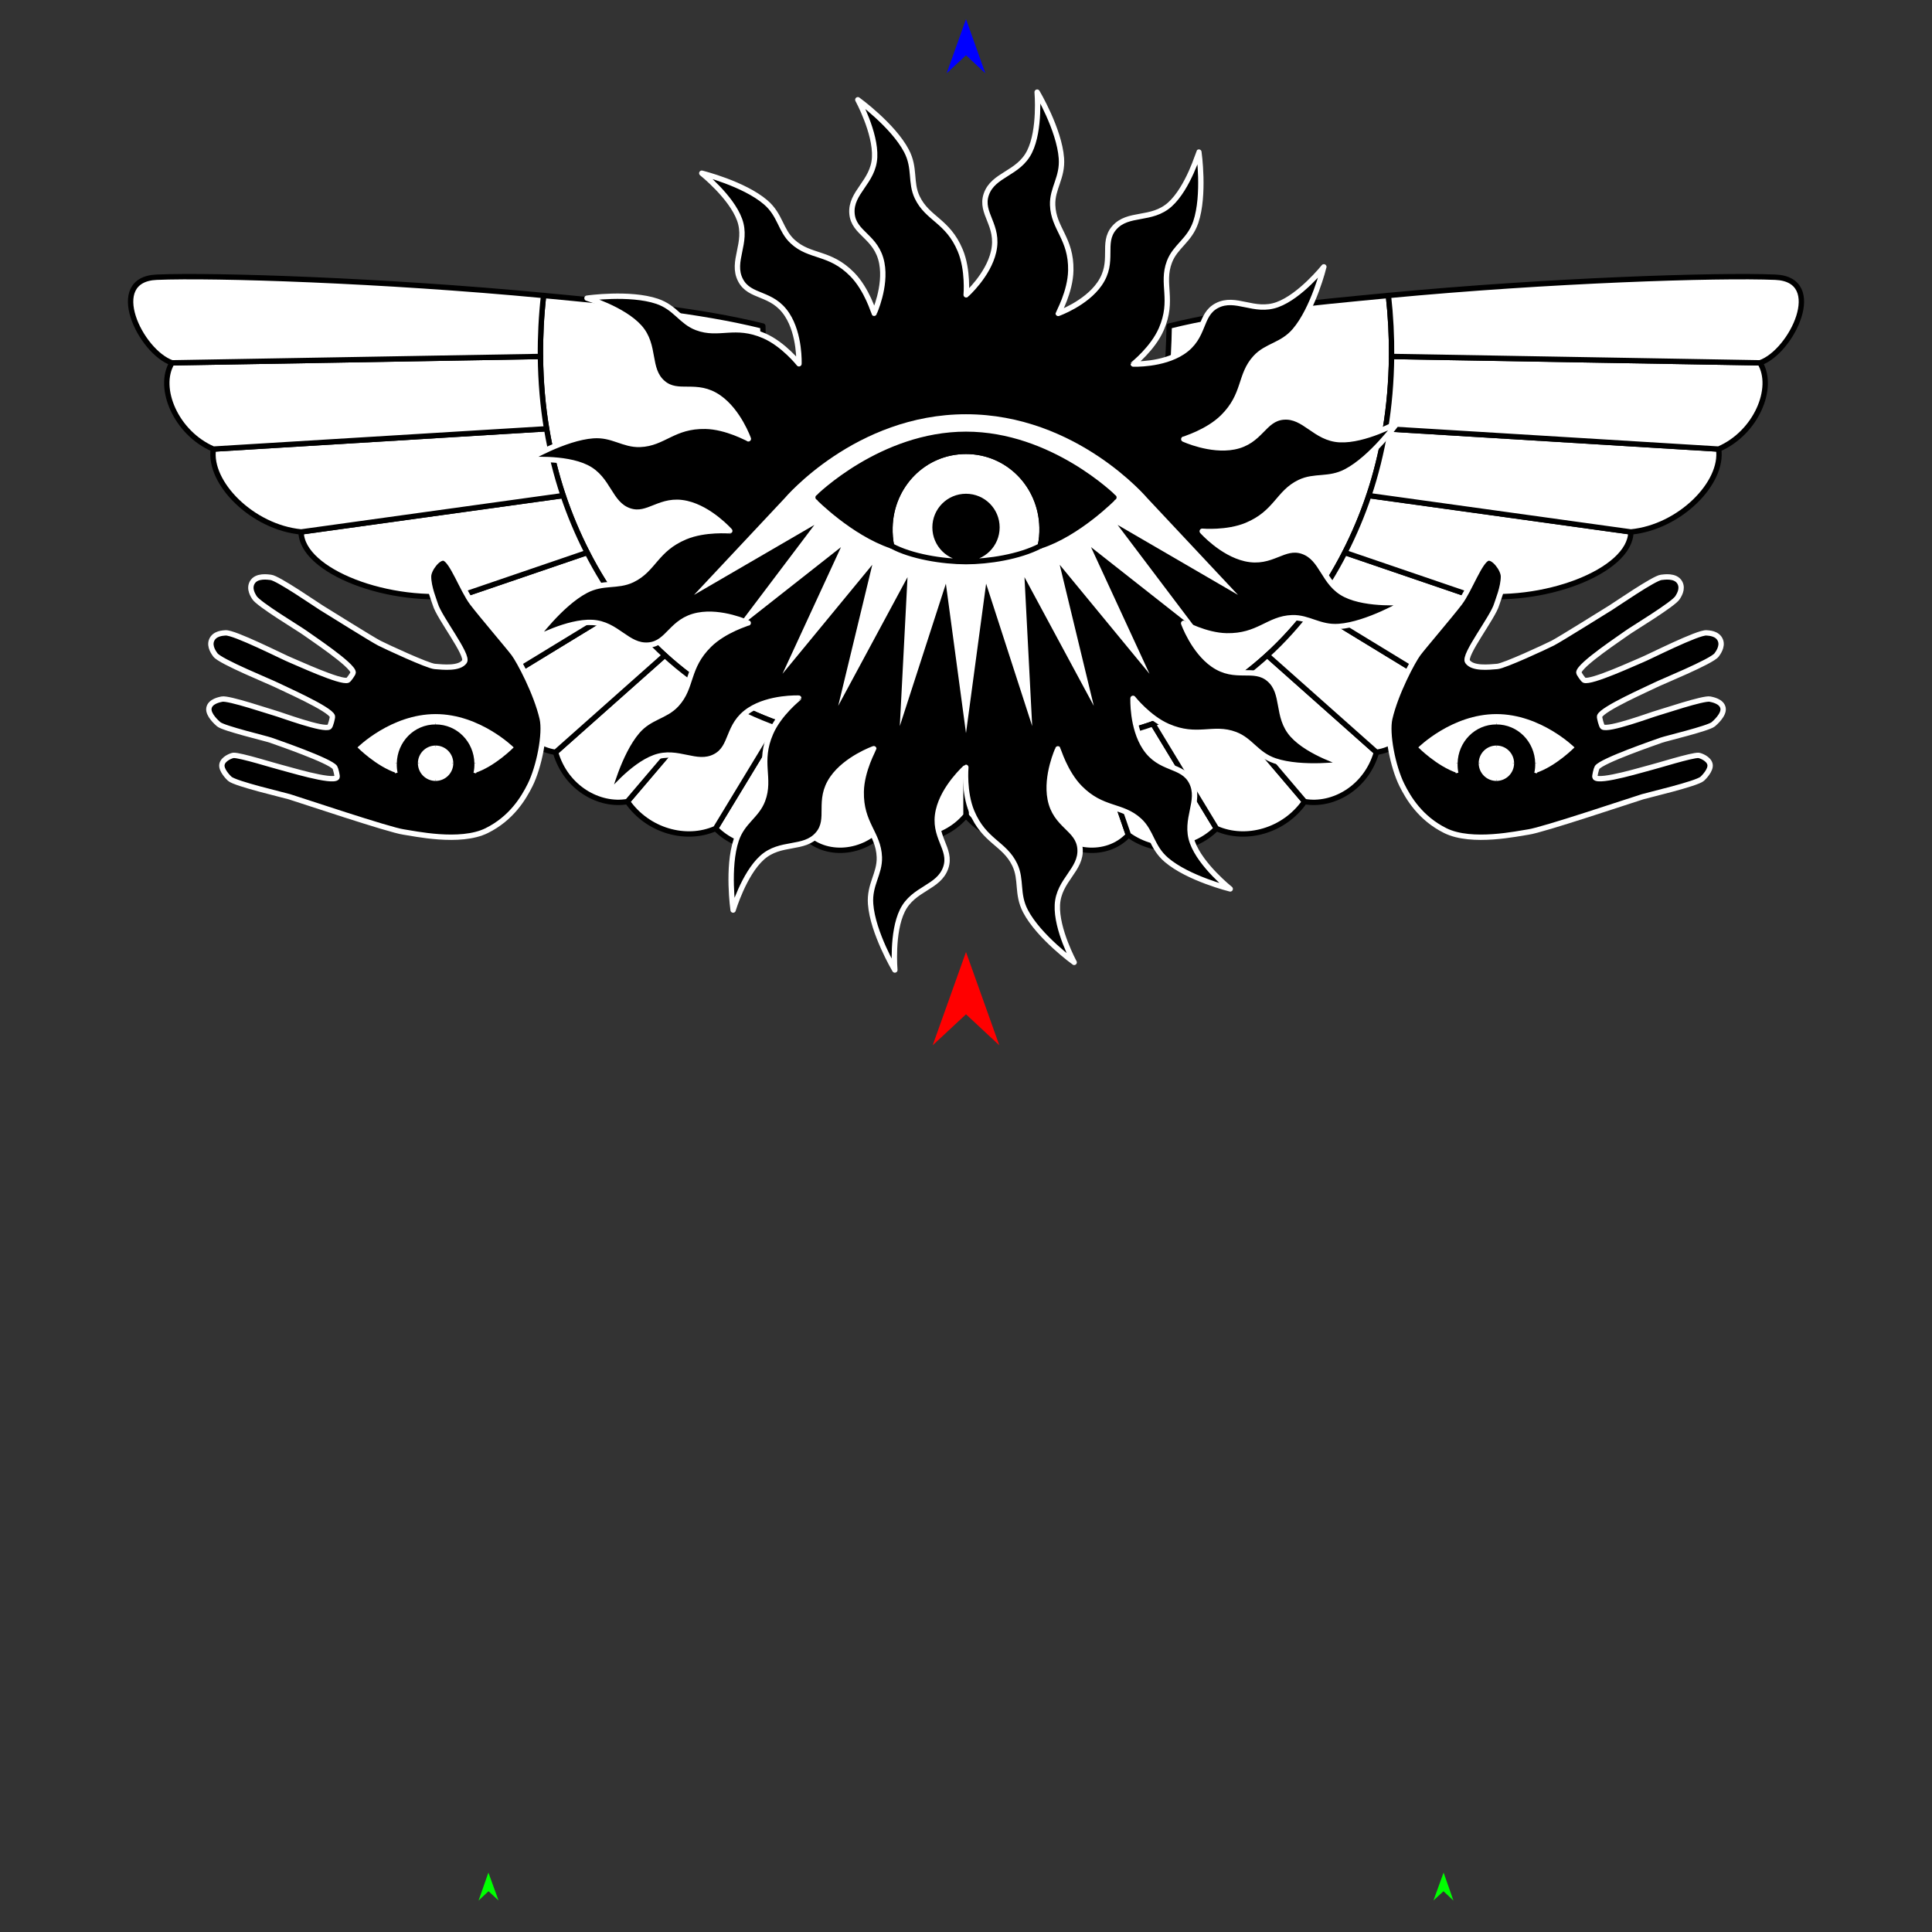 <?xml version="1.0" encoding="utf-8"?>
<!-- Generator: Moho 13.5 build 20210422 -->
<!DOCTYPE svg PUBLIC "-//W3C//DTD SVG 1.1//EN" "http://www.w3.org/Graphics/SVG/1.1/DTD/svg11.dtd">
<svg version="1.1" id="Frame_0" xmlns="http://www.w3.org/2000/svg" xmlns:xlink="http://www.w3.org/1999/xlink" width="720px" height="720px">
<rect width="100%" height="100%" fill="#333333" stroke="none"/>
<g id="angel">
<g id="angel_lovers_2">
<path id="S12" fill="#ffffff" fill-rule="evenodd" stroke="#000000" stroke-width="2" stroke-linecap="round" stroke-linejoin="round" d="M 517.420 110.118 C 487.939 112.914 459.335 115.620 435.717 121.510 C 434.900 177.939 416.433 234.536 360.000 234.065 C 360.000 234.069 360.000 275.681 360.000 275.685 C 360.002 275.685 376.110 277.321 383.996 277.300 C 392.212 277.279 400.320 276.593 408.138 275.267 C 415.537 274.013 422.758 272.145 429.659 269.733 C 437.591 266.961 445.272 263.330 452.409 259.016 C 459.721 254.598 466.253 249.694 472.267 244.207 C 478.147 238.843 483.605 232.812 488.512 226.282 C 493.212 220.029 497.475 213.174 501.179 205.916 C 504.740 198.940 507.671 191.958 510.123 184.691 C 512.677 177.129 514.812 168.599 516.295 159.795 C 517.685 151.550 518.502 142.291 518.591 132.842 C 518.661 125.370 518.276 117.782 517.420 110.118 Z"/>
<path fill="none" stroke="#ffffff" stroke-width="1" stroke-linecap="butt" stroke-linejoin="round" d="M 360.000 275.685 C 360.002 275.685 376.110 277.321 383.996 277.300 "/>
<path id="S13" fill="#ffffff" fill-rule="evenodd" stroke="#000000" stroke-width="2" stroke-linecap="round" stroke-linejoin="round" d="M 383.996 277.300 C 385.988 287.861 387.979 298.422 389.971 308.982 C 381.120 315.863 367.289 312.814 360.000 303.883 C 360.000 303.883 360.000 275.688 360.000 275.685 C 360.002 275.685 376.110 277.321 383.996 277.300 Z"/>
<path fill="none" stroke="#ffffff" stroke-width="1" stroke-linecap="butt" stroke-linejoin="round" d="M 383.996 277.300 C 385.988 287.861 387.979 298.422 389.971 308.982 "/>
<path fill="none" stroke="#ffffff" stroke-width="1" stroke-linecap="butt" stroke-linejoin="round" d="M 408.138 275.267 C 400.320 276.593 392.212 277.279 383.996 277.300 "/>
<path id="S14" fill="#ffffff" fill-rule="evenodd" stroke="#000000" stroke-width="2" stroke-linecap="round" stroke-linejoin="round" d="M 383.996 277.300 C 385.988 287.861 387.979 298.422 389.971 308.982 C 397.714 318.233 412.434 319.871 420.526 311.178 C 416.397 299.208 412.268 287.238 408.138 275.267 C 400.320 276.593 392.212 277.279 383.996 277.300 Z"/>
<path fill="none" stroke="#ffffff" stroke-width="1" stroke-linecap="butt" stroke-linejoin="round" d="M 408.138 275.267 C 412.268 287.238 416.397 299.208 420.526 311.178 "/>
<path fill="none" stroke="#ffffff" stroke-width="1" stroke-linecap="butt" stroke-linejoin="round" d="M 429.659 269.733 C 422.758 272.145 415.537 274.013 408.138 275.267 "/>
<path id="S15" fill="#ffffff" fill-rule="evenodd" stroke="#000000" stroke-width="2" stroke-linecap="round" stroke-linejoin="round" d="M 408.138 275.267 C 412.268 287.238 416.397 299.208 420.526 311.178 C 431.039 318.702 444.758 317.368 453.327 308.757 C 445.438 295.749 437.548 282.741 429.659 269.733 C 422.758 272.145 415.537 274.013 408.138 275.267 Z"/>
<path fill="none" stroke="#ffffff" stroke-width="1" stroke-linecap="butt" stroke-linejoin="round" d="M 429.659 269.733 C 437.548 282.741 445.438 295.749 453.327 308.757 "/>
<path fill="none" stroke="#ffffff" stroke-width="1" stroke-linecap="butt" stroke-linejoin="round" d="M 452.409 259.016 C 445.272 263.330 437.591 266.961 429.659 269.733 "/>
<path id="S16" fill="#ffffff" fill-rule="evenodd" stroke="#000000" stroke-width="2" stroke-linecap="round" stroke-linejoin="round" d="M 429.659 269.733 C 437.548 282.741 445.438 295.749 453.327 308.757 C 464.341 313.613 478.590 309.633 486.186 298.727 C 474.927 285.490 463.668 272.253 452.409 259.016 C 445.272 263.330 437.591 266.961 429.659 269.733 Z"/>
<path fill="none" stroke="#ffffff" stroke-width="1" stroke-linecap="butt" stroke-linejoin="round" d="M 452.409 259.016 C 463.668 272.253 474.927 285.490 486.186 298.727 "/>
<path fill="none" stroke="#ffffff" stroke-width="1" stroke-linecap="butt" stroke-linejoin="round" d="M 472.267 244.207 C 466.253 249.694 459.721 254.598 452.409 259.016 "/>
<path id="S17" fill="#ffffff" fill-rule="evenodd" stroke="#000000" stroke-width="2" stroke-linecap="round" stroke-linejoin="round" d="M 452.409 259.016 C 463.668 272.253 474.927 285.490 486.186 298.727 C 496.588 300.571 509.115 293.726 512.965 280.350 C 499.399 268.302 485.833 256.255 472.267 244.207 C 466.253 249.694 459.721 254.598 452.409 259.016 Z"/>
<path fill="none" stroke="#ffffff" stroke-width="1" stroke-linecap="butt" stroke-linejoin="round" d="M 472.267 244.207 C 485.833 256.255 499.399 268.302 512.965 280.350 "/>
<path fill="none" stroke="#ffffff" stroke-width="1" stroke-linecap="butt" stroke-linejoin="round" d="M 488.512 226.282 C 483.605 232.812 478.147 238.843 472.267 244.207 "/>
<path id="S18" fill="#ffffff" fill-rule="evenodd" stroke="#000000" stroke-width="2" stroke-linecap="round" stroke-linejoin="round" d="M 472.267 244.207 C 485.833 256.255 499.399 268.302 512.965 280.350 C 523.950 278.861 534.323 266.057 532.797 253.292 C 518.035 244.289 503.274 235.285 488.512 226.282 C 483.605 232.812 478.147 238.843 472.267 244.207 Z"/>
<path fill="none" stroke="#ffffff" stroke-width="1" stroke-linecap="butt" stroke-linejoin="round" d="M 488.512 226.282 C 503.274 235.285 518.035 244.289 532.797 253.292 "/>
<path fill="none" stroke="#ffffff" stroke-width="1" stroke-linecap="butt" stroke-linejoin="round" d="M 501.179 205.916 C 497.475 213.174 493.212 220.029 488.512 226.282 "/>
<path id="S19" fill="#ffffff" fill-rule="evenodd" stroke="#000000" stroke-width="2" stroke-linecap="round" stroke-linejoin="round" d="M 488.512 226.282 C 503.274 235.285 518.035 244.289 532.797 253.292 C 543.547 247.640 550.689 233.368 547.295 221.661 C 531.923 216.413 516.551 211.164 501.179 205.916 C 497.475 213.174 493.212 220.029 488.512 226.282 Z"/>
<path fill="none" stroke="#ffffff" stroke-width="1" stroke-linecap="butt" stroke-linejoin="round" d="M 501.179 205.916 C 516.551 211.164 531.923 216.413 547.295 221.661 "/>
<path fill="none" stroke="#ffffff" stroke-width="1" stroke-linecap="butt" stroke-linejoin="round" d="M 510.123 184.691 C 507.671 191.958 504.740 198.940 501.179 205.916 "/>
<path id="S20" fill="#ffffff" fill-rule="evenodd" stroke="#000000" stroke-width="2" stroke-linecap="round" stroke-linejoin="round" d="M 501.179 205.916 C 516.551 211.164 531.923 216.413 547.295 221.661 C 574.907 225.542 607.627 212.884 607.782 198.238 C 575.229 193.722 542.676 189.207 510.123 184.691 C 507.671 191.958 504.740 198.940 501.179 205.916 Z"/>
<path fill="none" stroke="#ffffff" stroke-width="1" stroke-linecap="butt" stroke-linejoin="round" d="M 510.123 184.691 C 542.676 189.207 575.229 193.722 607.782 198.238 "/>
<path fill="none" stroke="#ffffff" stroke-width="1" stroke-linecap="butt" stroke-linejoin="round" d="M 516.295 159.795 C 514.812 168.599 512.677 177.129 510.123 184.691 "/>
<path id="S21" fill="#ffffff" fill-rule="evenodd" stroke="#000000" stroke-width="2" stroke-linecap="round" stroke-linejoin="round" d="M 510.123 184.691 C 542.676 189.207 575.229 193.722 607.782 198.238 C 626.070 196.462 642.342 179.888 640.484 167.359 C 599.087 164.837 557.691 162.316 516.295 159.795 C 514.812 168.599 512.677 177.129 510.123 184.691 Z"/>
<path fill="none" stroke="#ffffff" stroke-width="1" stroke-linecap="butt" stroke-linejoin="round" d="M 516.295 159.795 C 557.691 162.316 599.087 164.837 640.484 167.359 "/>
<path fill="none" stroke="#ffffff" stroke-width="1" stroke-linecap="butt" stroke-linejoin="round" d="M 518.591 132.842 C 518.502 142.291 517.685 151.550 516.295 159.795 "/>
<path id="S22" fill="#ffffff" fill-rule="evenodd" stroke="#000000" stroke-width="2" stroke-linecap="round" stroke-linejoin="round" d="M 516.295 159.795 C 557.691 162.316 599.087 164.837 640.484 167.359 C 654.436 161.384 661.524 144.548 655.904 135.219 C 610.133 134.427 564.362 133.634 518.591 132.842 C 518.502 142.291 517.685 151.550 516.295 159.795 Z"/>
<path fill="none" stroke="#ffffff" stroke-width="1" stroke-linecap="butt" stroke-linejoin="round" d="M 518.591 132.842 C 564.362 133.634 610.133 134.427 655.904 135.219 "/>
<path fill="none" stroke="#ffffff" stroke-width="1" stroke-linecap="butt" stroke-linejoin="round" d="M 517.420 110.118 C 518.276 117.782 518.661 125.370 518.591 132.842 "/>
<path id="S23" fill="#ffffff" fill-rule="evenodd" stroke="#000000" stroke-width="2" stroke-linecap="round" stroke-linejoin="round" d="M 518.591 132.842 C 564.362 133.634 610.133 134.427 655.904 135.219 C 667.759 131.097 680.713 104.113 661.612 103.310 C 640.277 102.415 577.434 104.427 517.420 110.118 C 518.276 117.782 518.661 125.370 518.591 132.842 Z"/>
<path id="S12_2" fill="#ffffff" fill-rule="evenodd" stroke="#000000" stroke-width="2" stroke-linecap="round" stroke-linejoin="round" d="M 202.580 110.118 C 232.061 112.914 260.665 115.620 284.283 121.510 C 285.100 177.939 303.567 234.536 360.000 234.065 C 360.000 234.069 360.000 255.242 360.000 275.685 C 351.821 276.797 343.890 277.321 336.004 277.300 C 327.788 277.279 319.680 276.593 311.862 275.267 C 304.463 274.013 297.242 272.145 290.341 269.733 C 282.409 266.961 274.728 263.330 267.591 259.016 C 260.279 254.598 253.747 249.694 247.733 244.207 C 241.853 238.843 236.395 232.812 231.488 226.282 C 226.788 220.029 222.525 213.174 218.821 205.916 C 215.260 198.940 212.329 191.958 209.877 184.691 C 207.323 177.129 205.188 168.599 203.705 159.795 C 202.315 151.550 201.498 142.291 201.409 132.842 C 201.339 125.370 201.724 117.782 202.580 110.118 Z"/>
<path fill="none" stroke="#ffffff" stroke-width="1" stroke-linecap="butt" stroke-linejoin="round" d="M 360.000 275.685 C 351.821 276.797 343.890 277.321 336.004 277.300 "/>
<path id="S13_2" fill="#ffffff" fill-rule="evenodd" stroke="#000000" stroke-width="2" stroke-linecap="round" stroke-linejoin="round" d="M 336.004 277.300 C 334.012 287.861 332.021 298.422 330.029 308.982 C 338.880 315.863 352.711 312.814 360.000 303.883 C 360.000 303.883 360.000 290.017 360.000 275.685 C 351.821 276.797 343.890 277.321 336.004 277.300 Z"/>
<path fill="none" stroke="#ffffff" stroke-width="1" stroke-linecap="butt" stroke-linejoin="round" d="M 336.004 277.300 C 334.012 287.861 332.021 298.422 330.029 308.982 "/>
<path fill="none" stroke="#ffffff" stroke-width="1" stroke-linecap="butt" stroke-linejoin="round" d="M 311.862 275.267 C 319.680 276.593 327.788 277.279 336.004 277.300 "/>
<path id="S14_2" fill="#ffffff" fill-rule="evenodd" stroke="#000000" stroke-width="2" stroke-linecap="round" stroke-linejoin="round" d="M 336.004 277.300 C 334.012 287.861 332.021 298.422 330.029 308.982 C 322.286 318.233 307.566 319.871 299.474 311.178 C 303.603 299.208 307.732 287.238 311.862 275.267 C 319.680 276.593 327.788 277.279 336.004 277.300 Z"/>
<path fill="none" stroke="#ffffff" stroke-width="1" stroke-linecap="butt" stroke-linejoin="round" d="M 311.862 275.267 C 307.732 287.238 303.603 299.208 299.474 311.178 "/>
<path fill="none" stroke="#ffffff" stroke-width="1" stroke-linecap="butt" stroke-linejoin="round" d="M 290.341 269.733 C 297.242 272.145 304.463 274.013 311.862 275.267 "/>
<path id="S15_2" fill="#ffffff" fill-rule="evenodd" stroke="#000000" stroke-width="2" stroke-linecap="round" stroke-linejoin="round" d="M 311.862 275.267 C 307.732 287.238 303.603 299.208 299.474 311.178 C 288.961 318.702 275.242 317.368 266.673 308.757 C 274.563 295.749 282.452 282.741 290.341 269.733 C 297.242 272.145 304.463 274.013 311.862 275.267 Z"/>
<path fill="none" stroke="#ffffff" stroke-width="1" stroke-linecap="butt" stroke-linejoin="round" d="M 290.341 269.733 C 282.452 282.741 274.563 295.749 266.673 308.757 "/>
<path fill="none" stroke="#ffffff" stroke-width="1" stroke-linecap="butt" stroke-linejoin="round" d="M 267.591 259.016 C 274.728 263.330 282.409 266.961 290.341 269.733 "/>
<path id="S16_2" fill="#ffffff" fill-rule="evenodd" stroke="#000000" stroke-width="2" stroke-linecap="round" stroke-linejoin="round" d="M 290.341 269.733 C 282.452 282.741 274.563 295.749 266.673 308.757 C 255.659 313.613 241.410 309.633 233.814 298.727 C 245.073 285.490 256.332 272.253 267.591 259.016 C 274.728 263.330 282.409 266.961 290.341 269.733 Z"/>
<path fill="none" stroke="#ffffff" stroke-width="1" stroke-linecap="butt" stroke-linejoin="round" d="M 267.591 259.016 C 256.332 272.253 245.073 285.490 233.814 298.727 "/>
<path fill="none" stroke="#ffffff" stroke-width="1" stroke-linecap="butt" stroke-linejoin="round" d="M 247.733 244.207 C 253.747 249.694 260.279 254.598 267.591 259.016 "/>
<path id="S17_2" fill="#ffffff" fill-rule="evenodd" stroke="#000000" stroke-width="2" stroke-linecap="round" stroke-linejoin="round" d="M 267.591 259.016 C 256.332 272.253 245.073 285.490 233.814 298.727 C 223.412 300.571 210.885 293.726 207.035 280.350 C 220.601 268.302 234.167 256.255 247.733 244.207 C 253.747 249.694 260.279 254.598 267.591 259.016 Z"/>
<path fill="none" stroke="#ffffff" stroke-width="1" stroke-linecap="butt" stroke-linejoin="round" d="M 247.733 244.207 C 234.167 256.255 220.601 268.302 207.035 280.350 "/>
<path fill="none" stroke="#ffffff" stroke-width="1" stroke-linecap="butt" stroke-linejoin="round" d="M 231.488 226.282 C 236.395 232.812 241.853 238.843 247.733 244.207 "/>
<path id="S18_2" fill="#ffffff" fill-rule="evenodd" stroke="#000000" stroke-width="2" stroke-linecap="round" stroke-linejoin="round" d="M 247.733 244.207 C 234.167 256.255 220.601 268.302 207.035 280.350 C 196.050 278.861 185.677 266.057 187.203 253.292 C 201.965 244.289 216.726 235.285 231.488 226.282 C 236.395 232.812 241.853 238.843 247.733 244.207 Z"/>
<path fill="none" stroke="#ffffff" stroke-width="1" stroke-linecap="butt" stroke-linejoin="round" d="M 231.488 226.282 C 216.726 235.285 201.965 244.289 187.203 253.292 "/>
<path fill="none" stroke="#ffffff" stroke-width="1" stroke-linecap="butt" stroke-linejoin="round" d="M 218.821 205.916 C 222.525 213.174 226.788 220.029 231.488 226.282 "/>
<path id="S19_2" fill="#ffffff" fill-rule="evenodd" stroke="#000000" stroke-width="2" stroke-linecap="round" stroke-linejoin="round" d="M 231.488 226.282 C 216.726 235.285 201.965 244.289 187.203 253.292 C 176.453 247.640 169.311 233.368 172.705 221.661 C 188.077 216.413 203.449 211.164 218.821 205.916 C 222.525 213.174 226.788 220.029 231.488 226.282 Z"/>
<path fill="none" stroke="#ffffff" stroke-width="1" stroke-linecap="butt" stroke-linejoin="round" d="M 218.821 205.916 C 203.449 211.164 188.077 216.413 172.705 221.661 "/>
<path fill="none" stroke="#ffffff" stroke-width="1" stroke-linecap="butt" stroke-linejoin="round" d="M 209.877 184.691 C 212.329 191.958 215.260 198.940 218.821 205.916 "/>
<path id="S20_2" fill="#ffffff" fill-rule="evenodd" stroke="#000000" stroke-width="2" stroke-linecap="round" stroke-linejoin="round" d="M 218.821 205.916 C 203.449 211.164 188.077 216.413 172.705 221.661 C 145.093 225.542 112.373 212.884 112.218 198.238 C 144.771 193.722 177.324 189.207 209.877 184.691 C 212.329 191.958 215.260 198.940 218.821 205.916 Z"/>
<path fill="none" stroke="#ffffff" stroke-width="1" stroke-linecap="butt" stroke-linejoin="round" d="M 209.877 184.691 C 177.324 189.207 144.771 193.722 112.218 198.238 "/>
<path fill="none" stroke="#ffffff" stroke-width="1" stroke-linecap="butt" stroke-linejoin="round" d="M 203.705 159.795 C 205.188 168.599 207.323 177.129 209.877 184.691 "/>
<path id="S21_2" fill="#ffffff" fill-rule="evenodd" stroke="#000000" stroke-width="2" stroke-linecap="round" stroke-linejoin="round" d="M 209.877 184.691 C 177.324 189.207 144.771 193.722 112.218 198.238 C 93.930 196.462 77.658 179.888 79.516 167.359 C 120.913 164.837 162.309 162.316 203.705 159.795 C 205.188 168.599 207.323 177.129 209.877 184.691 Z"/>
<path fill="none" stroke="#ffffff" stroke-width="1" stroke-linecap="butt" stroke-linejoin="round" d="M 203.705 159.795 C 162.309 162.316 120.913 164.837 79.516 167.359 "/>
<path fill="none" stroke="#ffffff" stroke-width="1" stroke-linecap="butt" stroke-linejoin="round" d="M 201.409 132.842 C 201.498 142.291 202.315 151.550 203.705 159.795 "/>
<path id="S22_2" fill="#ffffff" fill-rule="evenodd" stroke="#000000" stroke-width="2" stroke-linecap="round" stroke-linejoin="round" d="M 203.705 159.795 C 162.309 162.316 120.913 164.837 79.516 167.359 C 65.564 161.384 58.476 144.548 64.096 135.219 C 109.867 134.427 155.638 133.634 201.409 132.842 C 201.498 142.291 202.315 151.550 203.705 159.795 Z"/>
<path fill="none" stroke="#ffffff" stroke-width="1" stroke-linecap="butt" stroke-linejoin="round" d="M 201.409 132.842 C 155.638 133.634 109.867 134.427 64.096 135.219 "/>
<path fill="none" stroke="#ffffff" stroke-width="1" stroke-linecap="butt" stroke-linejoin="round" d="M 202.580 110.118 C 201.724 117.782 201.339 125.370 201.409 132.842 "/>
<path id="S23_2" fill="#ffffff" fill-rule="evenodd" stroke="#000000" stroke-width="2" stroke-linecap="round" stroke-linejoin="round" d="M 201.409 132.842 C 155.638 133.634 109.867 134.427 64.096 135.219 C 52.241 131.097 39.287 104.113 58.388 103.310 C 79.723 102.415 142.566 104.427 202.580 110.118 C 201.724 117.782 201.339 125.370 201.409 132.842 Z"/>
<path fill="#000000" fill-rule="evenodd" stroke="#ffffff" stroke-width="2" stroke-linecap="round" stroke-linejoin="round" d="M 522.427 292.517 C 519.070 285.762 516.635 273.346 517.928 267.763 C 520.134 258.238 526.469 246.395 528.504 243.639 C 530.255 241.270 540.712 229.040 544.007 224.693 C 547.650 219.886 551.544 208.740 554.514 208.014 C 556.727 207.474 560.269 212.139 560.293 214.804 C 560.328 218.792 558.122 223.994 557.765 225.236 C 556.362 230.118 545.256 244.205 546.912 246.560 C 548.823 249.277 554.712 248.633 557.982 248.369 C 560.670 248.153 576.236 240.906 578.637 239.679 C 581.351 238.293 598.270 227.682 600.254 226.482 C 601.975 225.440 616.467 215.402 619.101 215.167 C 619.962 215.090 624.423 214.258 626.014 217.113 C 627.364 219.536 625.545 222.047 625.225 222.637 C 623.901 225.071 608.044 234.569 606.366 235.844 C 604.669 237.133 588.397 247.827 588.389 250.628 C 588.388 251.046 589.988 253.314 590.370 253.487 C 592.867 254.618 609.917 246.677 611.864 245.929 C 614.100 245.071 632.877 235.505 636.005 235.852 C 636.705 235.930 640.078 235.929 641.154 238.636 C 642.097 241.008 640.129 243.520 639.733 244.068 C 637.931 246.558 618.870 254.252 616.799 255.341 C 614.879 256.351 596.924 264.193 596.129 266.931 C 595.992 267.403 596.843 270.570 597.234 270.871 C 599.226 272.403 615.640 266.253 617.492 265.776 C 619.308 265.307 634.901 259.991 637.303 260.544 C 637.993 260.703 641.682 261.300 642.135 263.911 C 642.559 266.359 639.130 269.374 638.481 269.917 C 636.612 271.484 620.838 275.216 619.093 275.849 C 616.859 276.661 596.990 283.462 595.195 286.021 C 594.935 286.391 594.169 289.317 594.411 289.699 C 595.792 291.887 613.655 286.322 615.579 285.906 C 617.186 285.558 630.590 281.337 632.995 281.507 C 633.651 281.553 636.865 282.698 637.280 284.895 C 637.672 286.976 634.919 289.742 634.375 290.229 C 632.295 292.092 614.185 296.303 612.152 296.922 C 608.251 298.111 574.894 309.343 569.582 310.067 C 565.888 310.571 548.547 314.489 538.594 309.536 C 529.341 304.931 524.876 297.444 522.427 292.517 Z"/>
<path fill="#000000" fill-rule="evenodd" stroke="#ffffff" stroke-width="2" stroke-linecap="round" stroke-linejoin="round" d="M 197.573 292.517 C 200.930 285.762 203.365 273.346 202.072 267.763 C 199.866 258.238 193.532 246.395 191.496 243.639 C 189.745 241.270 179.288 229.039 175.993 224.693 C 172.349 219.886 168.456 208.739 165.485 208.014 C 163.273 207.474 159.731 212.139 159.707 214.803 C 159.672 218.792 161.878 223.994 162.235 225.236 C 163.638 230.118 174.744 244.205 173.088 246.560 C 171.177 249.277 165.288 248.632 162.018 248.369 C 159.330 248.153 143.764 240.906 141.363 239.679 C 138.649 238.293 121.730 227.682 119.746 226.482 C 118.025 225.440 103.533 215.402 100.899 215.167 C 100.038 215.090 95.577 214.258 93.986 217.113 C 92.636 219.536 94.455 222.047 94.775 222.637 C 96.099 225.070 111.956 234.569 113.634 235.844 C 115.331 237.132 131.603 247.827 131.611 250.627 C 131.612 251.046 130.012 253.314 129.630 253.487 C 127.133 254.618 110.083 246.676 108.135 245.929 C 105.900 245.071 87.123 235.505 83.995 235.852 C 83.295 235.930 79.922 235.929 78.846 238.636 C 77.903 241.008 79.871 243.521 80.267 244.068 C 82.069 246.559 101.130 254.252 103.201 255.341 C 105.121 256.351 123.076 264.193 123.871 266.931 C 124.008 267.404 123.157 270.570 122.766 270.871 C 120.774 272.403 104.360 266.253 102.508 265.776 C 100.692 265.307 85.099 259.991 82.697 260.545 C 82.007 260.704 78.318 261.300 77.865 263.911 C 77.441 266.359 80.870 269.374 81.518 269.917 C 83.388 271.484 99.162 275.216 100.907 275.849 C 103.141 276.661 123.010 283.462 124.805 286.021 C 125.065 286.391 125.831 289.317 125.589 289.700 C 124.208 291.888 106.345 286.322 104.421 285.906 C 102.814 285.558 89.410 281.337 87.005 281.507 C 86.349 281.553 83.135 282.698 82.720 284.895 C 82.327 286.976 85.081 289.742 85.625 290.230 C 87.705 292.093 105.815 296.303 107.847 296.922 C 111.749 298.111 145.106 309.343 150.418 310.067 C 154.112 310.570 171.453 314.488 181.406 309.535 C 190.659 304.931 195.124 297.444 197.573 292.517 Z"/>
<path id="S36" fill="#000000" fill-rule="evenodd" stroke="#ffffff" stroke-width="2" stroke-linejoin="round" d="M 359.935 285.952 C 359.935 285.953 359.103 295.199 362.148 302.496 C 366.791 313.623 374.322 314.217 378.173 322.272 C 380.862 327.896 378.791 333.131 382.179 339.587 C 387.193 349.144 400.307 358.649 400.309 358.650 C 400.308 358.648 393.610 346.380 394.053 337.241 C 394.503 327.969 403.142 324.155 402.491 316.244 C 401.870 308.707 393.299 307.799 391.373 297.769 C 389.684 288.970 394.253 279.075 394.253 279.074 C 394.254 279.075 396.886 287.983 402.435 293.606 C 410.853 302.137 418.078 299.784 424.609 305.794 C 429.192 310.012 429.137 315.688 434.669 320.429 C 442.813 327.411 458.463 331.272 458.465 331.273 C 458.464 331.271 447.513 322.559 444.381 313.954 C 441.223 305.277 447.665 298.464 444.047 291.446 C 440.578 284.716 432.315 287.140 426.704 278.592 C 421.799 271.118 422.247 260.253 422.247 260.252 C 422.248 260.253 428.000 267.546 435.242 270.695 C 446.219 275.468 452.039 270.584 460.330 273.717 C 466.157 275.919 468.223 281.208 475.125 283.540 C 485.283 286.973 501.234 284.702 501.237 284.702 C 501.235 284.701 487.824 280.709 481.703 273.898 C 475.527 267.024 478.956 258.295 472.977 253.131 C 467.248 248.184 460.490 253.505 452.100 247.667 C 444.750 242.552 441.111 232.288 441.110 232.286 C 441.111 232.287 449.216 236.814 457.111 236.963 C 469.101 237.189 472.636 230.512 481.511 230.206 C 487.731 229.991 491.693 233.996 498.953 233.466 C 509.685 232.683 523.576 224.433 523.579 224.432 C 523.576 224.432 509.643 225.669 501.427 221.618 C 493.068 217.496 492.993 208.040 485.453 205.464 C 478.308 203.023 474.041 210.461 464.099 208.195 C 455.308 206.191 448.040 197.979 448.039 197.978 C 448.040 197.978 457.286 198.809 464.583 195.765 C 475.710 191.122 476.305 183.591 484.359 179.740 C 489.983 177.052 495.219 179.123 501.675 175.735 C 511.231 170.720 520.735 157.606 520.737 157.604 C 520.735 157.605 508.467 164.302 499.328 163.860 C 490.056 163.410 486.241 154.770 478.331 155.422 C 470.794 156.043 469.886 164.614 459.856 166.540 C 451.056 168.229 441.162 163.660 441.160 163.659 C 441.162 163.659 450.070 161.027 455.693 155.479 C 464.224 147.060 461.872 139.835 467.882 133.304 C 472.100 128.721 477.775 128.775 482.516 123.244 C 489.498 115.100 493.358 99.450 493.359 99.448 C 493.358 99.449 484.646 110.400 476.040 113.532 C 467.363 116.690 460.551 110.248 453.533 113.866 C 446.803 117.335 449.227 125.598 440.679 131.208 C 433.204 136.114 422.340 135.665 422.338 135.666 C 422.339 135.665 429.633 129.913 432.782 122.671 C 437.555 111.694 432.672 105.874 435.805 97.583 C 438.006 91.757 443.295 89.690 445.627 82.788 C 449.060 72.630 446.789 56.679 446.789 56.676 C 446.788 56.678 442.797 70.089 435.985 76.209 C 429.111 82.386 420.382 78.957 415.218 84.937 C 410.271 90.665 415.592 97.423 409.754 105.813 C 404.639 113.162 394.375 116.802 394.373 116.803 C 394.373 116.801 398.901 108.697 399.050 100.802 C 399.276 88.812 392.599 85.277 392.293 76.402 C 392.078 70.182 396.083 66.220 395.553 58.960 C 394.770 48.227 386.520 34.336 386.519 34.334 C 386.518 34.336 387.755 48.270 383.704 56.486 C 379.583 64.845 370.127 64.920 367.551 72.461 C 365.110 79.606 372.549 83.872 370.282 93.814 C 368.278 102.605 360.066 109.872 360.065 109.874 C 360.065 109.872 360.897 100.626 357.852 93.330 C 353.209 82.203 345.678 81.609 341.827 73.554 C 339.138 67.930 341.209 62.694 337.822 56.238 C 332.807 46.682 319.693 37.178 319.691 37.176 C 319.692 37.178 326.390 49.446 325.947 58.585 C 325.498 67.857 316.858 71.671 317.509 79.582 C 318.130 87.119 326.701 88.027 328.627 98.057 C 330.316 106.856 325.747 116.751 325.747 116.753 C 325.746 116.751 323.114 107.843 317.565 102.220 C 309.147 93.689 301.922 96.041 295.391 90.031 C 290.808 85.814 290.862 80.138 285.331 75.397 C 277.186 68.415 261.537 64.554 261.535 64.553 C 261.536 64.555 272.487 73.267 275.619 81.872 C 278.777 90.549 272.335 97.362 275.953 104.380 C 279.422 111.110 287.685 108.686 293.296 117.234 C 298.202 124.708 297.753 135.573 297.753 135.574 C 297.752 135.573 292.000 128.280 284.758 125.131 C 273.781 120.359 267.961 125.242 259.670 122.108 C 253.844 119.907 251.777 114.618 244.876 112.285 C 234.717 108.853 218.766 111.123 218.763 111.123 C 218.765 111.124 232.176 115.116 238.297 121.928 C 244.473 128.802 241.044 137.531 247.023 142.695 C 252.752 147.643 259.510 142.321 267.900 148.159 C 275.250 153.274 278.889 163.538 278.890 163.540 C 278.889 163.539 270.784 159.012 262.890 158.863 C 250.899 158.637 247.364 165.314 238.489 165.620 C 232.269 165.835 228.307 161.830 221.047 162.360 C 210.315 163.143 196.424 171.393 196.421 171.394 C 196.424 171.395 210.357 170.157 218.573 174.208 C 226.932 178.330 227.007 187.786 234.547 190.362 C 241.692 192.803 245.959 185.364 255.901 187.631 C 264.692 189.635 271.960 197.847 271.961 197.848 C 271.960 197.849 262.714 197.016 255.417 200.061 C 244.290 204.704 243.696 212.236 235.641 216.086 C 230.017 218.775 224.781 216.703 218.325 220.091 C 208.769 225.105 199.265 238.220 199.263 238.222 C 199.265 238.221 211.533 231.524 220.672 231.966 C 229.944 232.416 233.759 241.056 241.669 240.404 C 249.207 239.783 250.114 231.212 260.144 229.286 C 268.944 227.597 278.838 232.166 278.840 232.167 C 278.839 232.167 269.930 234.799 264.307 240.347 C 255.775 248.766 258.128 255.991 252.118 262.522 C 247.900 267.105 242.225 267.050 237.484 272.581 C 230.502 280.726 226.642 296.376 226.641 296.378 C 226.642 296.377 235.354 285.426 243.960 282.294 C 252.637 279.135 259.449 285.578 266.467 281.960 C 273.197 278.491 270.773 270.228 279.321 264.617 C 286.796 259.712 297.660 260.160 297.662 260.160 C 297.661 260.161 290.367 265.913 287.218 273.155 C 282.445 284.132 287.328 289.952 284.195 298.242 C 281.994 304.069 276.706 306.136 274.373 313.037 C 270.940 323.196 273.211 339.147 273.211 339.150 C 273.212 339.148 277.203 325.737 284.015 319.616 C 290.889 313.440 299.618 316.869 304.782 310.890 C 309.730 305.161 304.408 298.403 310.246 290.013 C 315.361 282.664 325.625 279.024 325.627 279.023 C 325.627 279.025 321.099 287.129 320.950 295.024 C 320.724 307.014 327.401 310.548 327.707 319.424 C 327.922 325.644 323.917 329.606 324.447 336.866 C 325.230 347.598 333.480 361.489 333.481 361.492 C 333.482 361.490 332.245 347.556 336.296 339.340 C 340.417 330.981 349.873 330.906 352.449 323.366 C 354.890 316.220 347.451 311.954 349.718 302.012 C 351.722 293.221 359.934 285.953 359.935 285.952 Z"/>
<path fill="#ffffff" fill-rule="evenodd" stroke="none" d="M 360.000 273.224 C 360.001 273.219 367.497 217.526 367.498 217.521 C 367.499 217.526 384.667 270.589 384.669 270.595 C 384.669 270.589 381.797 215.099 381.796 215.094 C 381.799 215.098 407.624 263.046 407.627 263.051 C 407.626 263.046 394.925 210.477 394.924 210.472 C 394.927 210.476 428.383 251.104 428.386 251.108 C 428.384 251.104 406.591 203.905 406.589 203.900 C 406.593 203.903 446.458 235.280 446.462 235.283 C 446.459 235.279 416.505 195.624 416.502 195.620 C 416.506 195.622 461.362 221.710 461.367 221.712 C 461.363 221.709 427.594 185.680 427.591 185.676 C 427.595 185.678 401.231 154.376 360.000 154.376 C 318.769 154.376 292.405 185.678 292.409 185.676 C 292.406 185.680 258.637 221.709 258.633 221.712 C 258.638 221.710 303.494 195.622 303.498 195.620 C 303.495 195.624 273.541 235.279 273.538 235.283 C 273.542 235.280 313.407 203.903 313.411 203.900 C 313.408 203.905 291.616 251.104 291.614 251.108 C 291.617 251.104 325.073 210.476 325.076 210.472 C 325.075 210.477 312.374 263.046 312.373 263.051 C 312.376 263.046 338.201 215.098 338.204 215.094 C 338.203 215.099 335.331 270.589 335.331 270.595 C 335.333 270.589 352.501 217.526 352.502 217.521 C 352.503 217.526 359.999 273.219 360.000 273.224 Z"/>
<path fill="#ffffff" fill-rule="evenodd" stroke="#000000" stroke-width="2" stroke-linecap="round" stroke-linejoin="round" d="M 348.461 196.548 C 348.461 202.935 353.613 208.087 360.000 208.087 C 366.387 208.087 371.539 202.935 371.539 196.548 C 371.539 190.161 366.387 185.009 360.000 185.009 C 353.613 185.009 348.461 190.161 348.461 196.548 M 332.244 203.429 C 339.494 207.406 351.366 209.305 360.000 209.304 C 368.381 209.303 379.947 207.508 387.680 203.459 C 388.209 201.268 388.390 198.942 388.338 196.548 C 387.992 180.867 375.685 168.210 360.000 168.210 C 344.315 168.210 332.023 180.867 331.662 196.548 C 331.607 198.945 331.784 201.274 332.244 203.429 Z"/>
<path fill="none" stroke="#000000" stroke-width="1" stroke-linecap="butt" stroke-linejoin="round" d="M 360.000 208.087 C 366.387 208.087 371.539 202.935 371.539 196.548 "/>
<path fill="none" stroke="#000000" stroke-width="1" stroke-linecap="butt" stroke-linejoin="round" d="M 371.539 196.548 C 371.539 190.161 366.387 185.009 360.000 185.009 "/>
<path fill="none" stroke="#000000" stroke-width="1" stroke-linecap="butt" stroke-linejoin="round" d="M 360.000 185.009 C 353.613 185.009 348.461 190.161 348.461 196.548 "/>
<path fill="none" stroke="#000000" stroke-width="1" stroke-linecap="butt" stroke-linejoin="round" d="M 348.461 196.548 C 348.461 202.935 353.613 208.087 360.000 208.087 "/>
<path fill="#000000" fill-rule="evenodd" stroke="none" d="M 360.000 208.087 C 366.387 208.087 371.539 202.935 371.539 196.548 C 371.539 190.161 366.387 185.009 360.000 185.009 C 353.613 185.009 348.461 190.161 348.461 196.548 C 348.461 202.935 353.613 208.087 360.000 208.087 Z"/>
<path fill="none" stroke="#000000" stroke-width="1" stroke-linecap="butt" stroke-linejoin="round" d="M 331.662 196.548 C 331.607 198.945 331.784 201.274 332.244 203.429 "/>
<path fill="none" stroke="#000000" stroke-width="1" stroke-linecap="butt" stroke-linejoin="round" d="M 387.680 203.459 C 388.209 201.268 388.390 198.942 388.338 196.548 "/>
<path fill="none" stroke="#000000" stroke-width="1" stroke-linecap="butt" stroke-linejoin="round" d="M 388.338 196.548 C 387.992 180.867 375.685 168.210 360.000 168.210 "/>
<path fill="none" stroke="#000000" stroke-width="1" stroke-linecap="butt" stroke-linejoin="round" d="M 360.000 168.210 C 344.315 168.210 332.023 180.867 331.662 196.548 "/>
<path fill="#000000" fill-rule="evenodd" stroke="#000000" stroke-width="2" stroke-linecap="round" stroke-linejoin="round" d="M 331.662 196.548 C 331.607 198.945 331.784 201.274 332.244 203.429 C 317.887 198.587 304.879 185.380 304.876 185.379 C 304.881 185.376 328.559 161.858 360.000 161.858 C 391.441 161.858 415.119 185.376 415.124 185.379 C 415.121 185.380 401.855 198.897 387.680 203.459 C 388.209 201.268 388.390 198.942 388.338 196.548 C 387.992 180.867 375.685 168.210 360.000 168.210 C 344.315 168.210 332.023 180.867 331.662 196.548 Z"/>
<path fill="#000000" fill-rule="evenodd" stroke="none" d="M 551.573 284.436 C 551.573 287.808 554.293 290.529 557.666 290.529 C 561.038 290.529 563.759 287.809 563.759 284.436 C 563.759 281.064 561.038 278.343 557.666 278.343 C 554.293 278.343 551.573 281.064 551.573 284.436 M 543.011 288.069 C 546.839 290.169 553.107 291.172 557.666 291.171 C 562.091 291.171 568.198 290.223 572.281 288.086 C 572.560 286.928 572.656 285.700 572.628 284.436 C 572.446 276.156 565.947 269.474 557.666 269.474 C 549.384 269.474 542.894 276.157 542.704 284.436 C 542.674 285.702 542.768 286.932 543.011 288.069 Z"/>
<path fill="none" stroke="#ffffff" stroke-width="1" stroke-linecap="butt" stroke-linejoin="round" d="M 557.666 290.529 C 561.038 290.529 563.759 287.809 563.759 284.436 "/>
<path fill="none" stroke="#ffffff" stroke-width="1" stroke-linecap="butt" stroke-linejoin="round" d="M 563.759 284.436 C 563.759 281.064 561.038 278.343 557.666 278.343 "/>
<path fill="none" stroke="#ffffff" stroke-width="1" stroke-linecap="butt" stroke-linejoin="round" d="M 557.666 278.343 C 554.293 278.343 551.573 281.064 551.573 284.436 "/>
<path fill="none" stroke="#ffffff" stroke-width="1" stroke-linecap="butt" stroke-linejoin="round" d="M 551.573 284.436 C 551.573 287.808 554.293 290.529 557.666 290.529 "/>
<path fill="#ffffff" fill-rule="evenodd" stroke="none" d="M 557.666 290.529 C 561.038 290.529 563.759 287.809 563.759 284.436 C 563.759 281.064 561.038 278.343 557.666 278.343 C 554.293 278.343 551.573 281.064 551.573 284.436 C 551.573 287.808 554.293 290.529 557.666 290.529 Z"/>
<path fill="none" stroke="#ffffff" stroke-width="1" stroke-linecap="butt" stroke-linejoin="round" d="M 542.704 284.436 C 542.674 285.702 542.768 286.932 543.011 288.069 "/>
<path fill="none" stroke="#ffffff" stroke-width="1" stroke-linecap="butt" stroke-linejoin="round" d="M 572.281 288.086 C 572.560 286.928 572.656 285.700 572.628 284.436 "/>
<path fill="none" stroke="#ffffff" stroke-width="1" stroke-linecap="butt" stroke-linejoin="round" d="M 572.628 284.436 C 572.446 276.156 565.947 269.474 557.666 269.474 "/>
<path fill="none" stroke="#ffffff" stroke-width="1" stroke-linecap="butt" stroke-linejoin="round" d="M 557.666 269.474 C 549.384 269.474 542.894 276.157 542.704 284.436 "/>
<path fill="#ffffff" fill-rule="evenodd" stroke="none" d="M 542.704 284.436 C 542.674 285.702 542.768 286.932 543.011 288.069 C 535.430 285.513 528.562 278.540 528.560 278.539 C 528.563 278.537 541.065 266.120 557.666 266.120 C 574.267 266.120 586.768 278.537 586.771 278.539 C 586.770 278.540 579.765 285.677 572.281 288.086 C 572.560 286.928 572.656 285.700 572.628 284.436 C 572.446 276.156 565.947 269.474 557.666 269.474 C 549.384 269.474 542.894 276.157 542.704 284.436 Z"/>
<path fill="#000000" fill-rule="evenodd" stroke="none" d="M 156.241 284.436 C 156.241 287.809 158.962 290.529 162.334 290.529 C 165.707 290.529 168.427 287.809 168.427 284.436 C 168.427 281.064 165.707 278.343 162.334 278.343 C 158.962 278.343 156.241 281.064 156.241 284.436 M 147.679 288.069 C 151.507 290.169 157.775 291.172 162.334 291.171 C 166.760 291.171 172.866 290.223 176.949 288.086 C 177.229 286.928 177.325 285.700 177.297 284.436 C 177.114 276.156 170.616 269.474 162.334 269.474 C 154.053 269.474 147.563 276.157 147.372 284.436 C 147.343 285.702 147.436 286.932 147.679 288.069 Z"/>
<path fill="none" stroke="#ffffff" stroke-width="1" stroke-linecap="butt" stroke-linejoin="round" d="M 162.334 290.529 C 165.707 290.529 168.427 287.809 168.427 284.436 "/>
<path fill="none" stroke="#ffffff" stroke-width="1" stroke-linecap="butt" stroke-linejoin="round" d="M 168.427 284.436 C 168.427 281.064 165.707 278.343 162.334 278.343 "/>
<path fill="none" stroke="#ffffff" stroke-width="1" stroke-linecap="butt" stroke-linejoin="round" d="M 162.334 278.343 C 158.962 278.343 156.241 281.064 156.241 284.436 "/>
<path fill="none" stroke="#ffffff" stroke-width="1" stroke-linecap="butt" stroke-linejoin="round" d="M 156.241 284.436 C 156.241 287.809 158.962 290.529 162.334 290.529 "/>
<path fill="#ffffff" fill-rule="evenodd" stroke="none" d="M 162.334 290.529 C 165.707 290.529 168.427 287.809 168.427 284.436 C 168.427 281.064 165.707 278.343 162.334 278.343 C 158.962 278.343 156.241 281.064 156.241 284.436 C 156.241 287.809 158.962 290.529 162.334 290.529 Z"/>
<path fill="none" stroke="#ffffff" stroke-width="1" stroke-linecap="butt" stroke-linejoin="round" d="M 147.372 284.436 C 147.343 285.702 147.436 286.932 147.679 288.069 "/>
<path fill="none" stroke="#ffffff" stroke-width="1" stroke-linecap="butt" stroke-linejoin="round" d="M 176.949 288.086 C 177.229 286.928 177.325 285.700 177.297 284.436 "/>
<path fill="none" stroke="#ffffff" stroke-width="1" stroke-linecap="butt" stroke-linejoin="round" d="M 177.297 284.436 C 177.114 276.156 170.616 269.474 162.334 269.474 "/>
<path fill="none" stroke="#ffffff" stroke-width="1" stroke-linecap="butt" stroke-linejoin="round" d="M 162.334 269.474 C 154.053 269.474 147.563 276.157 147.372 284.436 "/>
<path fill="#ffffff" fill-rule="evenodd" stroke="none" d="M 147.372 284.436 C 147.343 285.702 147.436 286.932 147.679 288.069 C 140.099 285.513 133.230 278.540 133.229 278.539 C 133.232 278.537 145.733 266.120 162.334 266.120 C 178.935 266.120 191.437 278.537 191.440 278.539 C 191.438 278.540 184.434 285.677 176.949 288.086 C 177.229 286.928 177.325 285.700 177.297 284.436 C 177.114 276.156 170.616 269.474 162.334 269.474 C 154.053 269.474 147.563 276.157 147.372 284.436 Z"/>
</g>
<g id="specs_2">
<path fill="#ff0000" fill-rule="evenodd" stroke="none" d="M 360.000 354.781 C 360.001 354.785 372.416 389.547 372.417 389.551 C 372.416 389.549 360.001 377.998 360.000 377.997 C 359.999 377.998 347.584 389.549 347.583 389.551 C 347.584 389.547 359.999 354.785 360.000 354.781 Z"/>
<path fill="#0000ff" fill-rule="evenodd" stroke="none" d="M 360.000 7.114 C 360.001 7.116 367.212 27.309 367.213 27.311 C 367.212 27.311 360.001 20.601 360.000 20.600 C 359.999 20.601 352.788 27.311 352.787 27.311 C 352.788 27.309 359.999 7.116 360.000 7.114 Z"/>
<path fill="#00ff00" fill-rule="evenodd" stroke="none" d="M 537.985 697.849 C 537.985 697.850 534.212 708.246 534.212 708.247 C 534.212 708.247 537.950 704.805 537.950 704.804 C 537.950 704.805 541.653 708.284 541.653 708.285 C 541.653 708.284 537.985 697.850 537.985 697.849 Z"/>
<path fill="#00ff00" fill-rule="evenodd" stroke="none" d="M 182.015 697.849 C 182.015 697.850 185.788 708.246 185.788 708.247 C 185.788 708.247 182.050 704.805 182.050 704.804 C 182.050 704.805 178.347 708.284 178.347 708.285 C 178.347 708.284 182.015 697.850 182.015 697.849 Z"/>
</g>
</g>
</svg>
